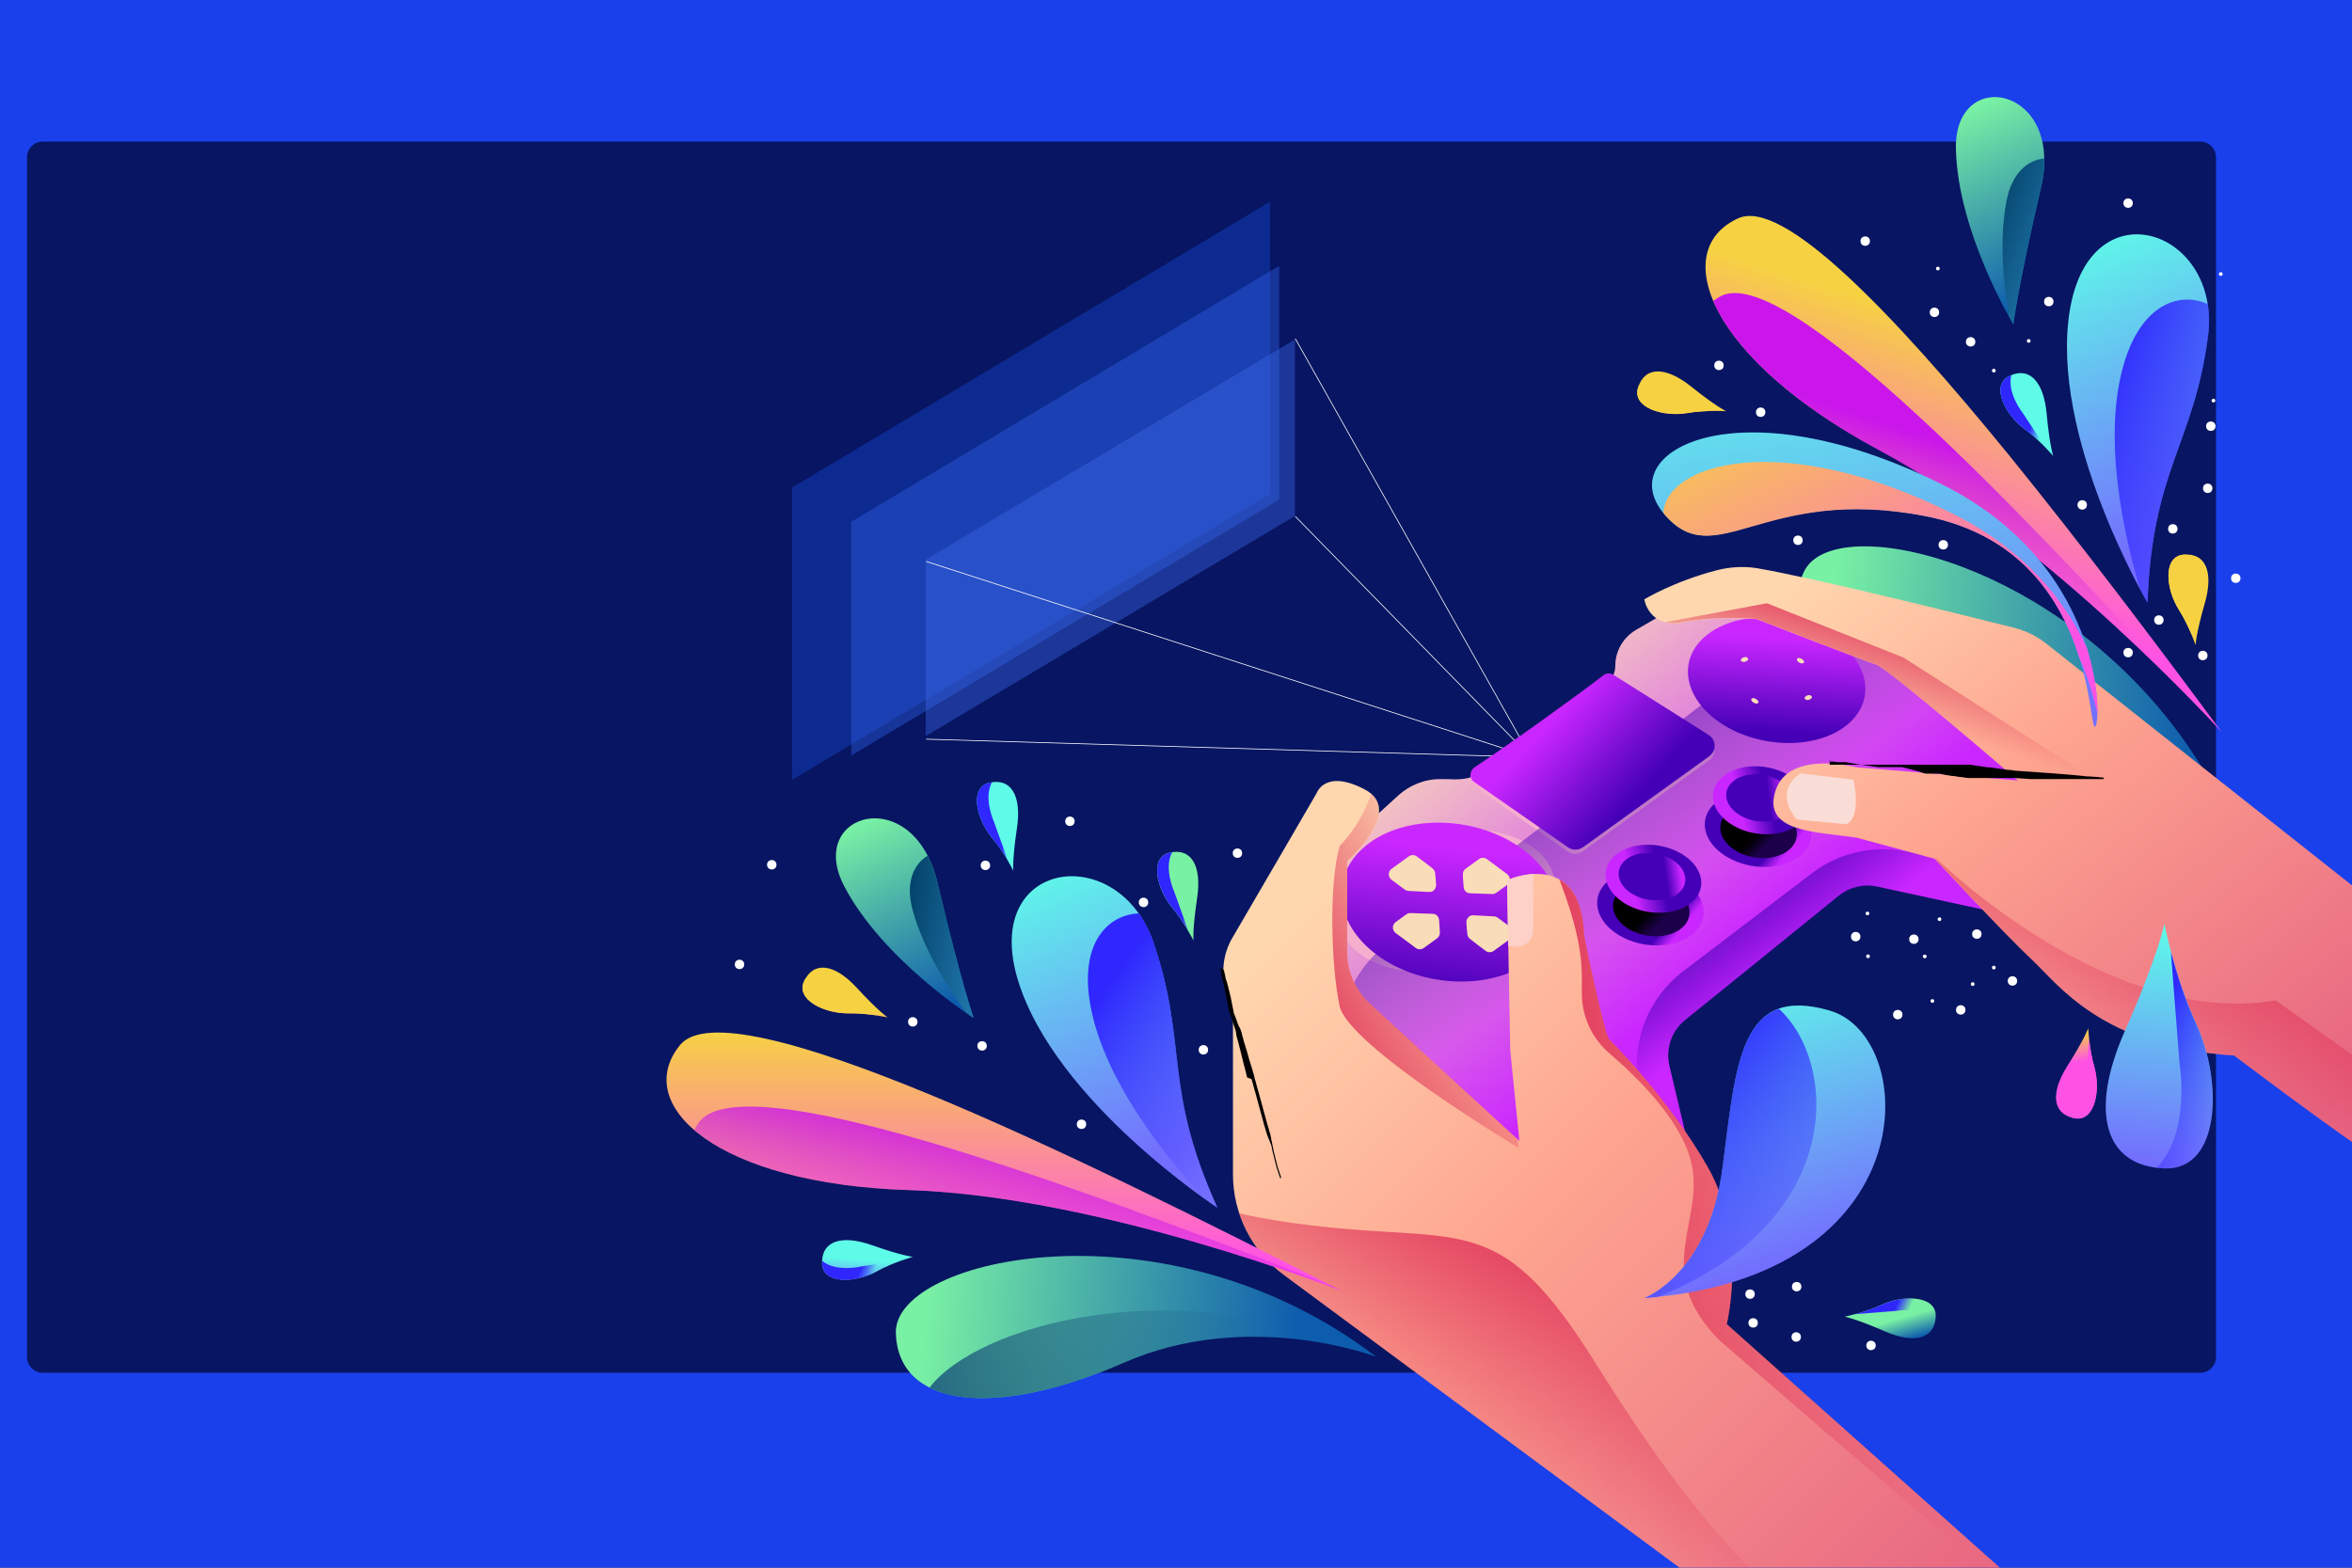 <svg xmlns="http://www.w3.org/2000/svg" xmlns:xlink="http://www.w3.org/1999/xlink" id="Layer_1" x="0px" y="0px" viewBox="0 0 900 600" style="enable-background:new 0 0 900 600;" xml:space="preserve"><rect x="0" y="0" width="900" height="600" fill="#333333" stroke="none"/><style type="text/css">	.st0{clip-path:url(#SVGID_2_);}	.st1{fill:none;}	.st2{fill:#1940EA;}	.st3{fill:#071562;}	.st4{fill:#184AD5;fill-opacity:0.402;}	.st5{fill:#3161E8;fill-opacity:0.402;}	.st6{fill:#3D6AE9;fill-opacity:0.402;}	.st7{fill:none;stroke:#FFFFFF;stroke-width:0.279;stroke-linecap:round;stroke-linejoin:round;stroke-miterlimit:1.5;}	.st8{fill:url(#SVGID_3_);}	.st9{fill:url(#SVGID_4_);}	.st10{fill:url(#SVGID_5_);}	.st11{fill:url(#SVGID_6_);}	.st12{fill:url(#SVGID_7_);}	.st13{fill:url(#SVGID_8_);}	.st14{fill:url(#SVGID_9_);}	.st15{fill:url(#SVGID_10_);}	.st16{fill:url(#SVGID_11_);}	.st17{fill:#F6AECE;}	.st18{fill:url(#SVGID_12_);}	.st19{fill:url(#SVGID_13_);}	.st20{fill:url(#SVGID_14_);}	.st21{fill:#F9DDB8;}	.st22{fill:url(#SVGID_15_);}	.st23{fill:url(#SVGID_16_);}	.st24{fill:url(#SVGID_17_);}	.st25{fill:url(#SVGID_18_);}	.st26{fill:url(#SVGID_19_);}	.st27{fill:url(#SVGID_20_);}	.st28{fill:url(#SVGID_21_);}	.st29{fill:url(#SVGID_22_);}	.st30{fill:url(#SVGID_23_);}	.st31{fill:url(#SVGID_24_);}	.st32{fill:url(#SVGID_25_);}	.st33{fill:url(#SVGID_26_);}	.st34{fill:url(#SVGID_27_);}	.st35{fill:#FDD0C8;}	.st36{fill:url(#SVGID_28_);}	.st37{fill:url(#SVGID_29_);}	.st38{fill:#FBDDD7;}	.st39{fill:url(#SVGID_30_);}	.st40{fill:url(#SVGID_31_);}	.st41{fill:url(#SVGID_32_);}	.st42{fill:url(#SVGID_33_);}	.st43{fill:url(#SVGID_34_);}	.st44{fill:url(#SVGID_35_);}	.st45{fill:url(#SVGID_36_);}	.st46{fill:url(#SVGID_37_);}	.st47{fill:url(#SVGID_38_);}	.st48{fill:url(#SVGID_39_);}	.st49{fill:url(#SVGID_40_);}	.st50{fill:url(#SVGID_41_);}	.st51{fill:url(#SVGID_42_);}	.st52{fill:url(#SVGID_43_);}	.st53{fill:url(#SVGID_44_);}	.st54{fill:url(#SVGID_45_);}	.st55{fill:url(#SVGID_46_);}	.st56{fill:url(#SVGID_47_);}	.st57{fill:url(#SVGID_48_);}	.st58{fill:url(#SVGID_49_);}	.st59{fill:url(#SVGID_50_);}	.st60{fill:url(#SVGID_51_);}	.st61{fill:url(#SVGID_52_);}	.st62{fill:url(#SVGID_53_);}	.st63{fill:url(#SVGID_54_);}	.st64{fill:url(#SVGID_55_);}	.st65{fill:url(#SVGID_56_);}	.st66{fill:url(#SVGID_57_);}	.st67{fill:url(#SVGID_58_);}	.st68{fill:url(#SVGID_59_);}	.st69{fill:url(#SVGID_60_);}	.st70{fill:url(#SVGID_61_);}	.st71{fill:url(#SVGID_62_);}	.st72{fill:url(#SVGID_63_);}	.st73{fill:#FFFFFF;}</style><g>	<defs>		<rect id="SVGID_1_" width="900" height="600"></rect>	</defs>	<clipPath id="SVGID_2_">		<use xlink:href="#SVGID_1_" style="overflow:visible;"></use>	</clipPath>	<g class="st0">		<rect id="Artboard1" x="-43.2" y="-25.1" class="st1" width="944.5" height="629.7"></rect>		<rect x="-43.2" y="-25.1" class="st2" width="944.5" height="629.7"></rect>		<g transform="matrix(1,0,0,1,2207.55,1348.79)">			<g id="White-BG">				<path class="st3" d="M-1359.6-1288.6v459.2c0,3.3-2.7,6-6,6h-825.6c-3.3,0-6-2.7-6-6v-459.2c0-3.3,2.7-6,6-6h825.6     C-1362.3-1294.6-1359.6-1291.9-1359.6-1288.6"></path>			</g>		</g>		<g id="Layer1">			<g transform="matrix(0.545,-0.326,0,0.545,408.016,635.965)">				<polygon class="st4" points="-192.5,-939.7 143.1,-939.7 143.1,-734.4 -192.5,-734.4     "></polygon>			</g>			<g transform="matrix(0.488,-0.292,0,0.436,511.126,671.762)">				<polygon class="st5" points="-379.9,-1337.1 -44.3,-1337.1 -44.3,-1131.9 -379.9,-1131.9     "></polygon>			</g>			<g transform="matrix(0.421,-0.251,0,0.329,637.687,704.691)">				<polygon class="st6" points="-673.3,-2004.6 -337.7,-2004.6 -337.7,-1799.3 -673.3,-1799.3     "></polygon>			</g>			<g transform="matrix(1,0,0,1,42.4,0)">				<path class="st7" d="M312.1,214.9l231.3,74.9l-90.1-160.1"></path>			</g>			<g transform="matrix(1,0,0,1,42.4,0)">				<path class="st7" d="M312.1,282.9l231.3,6.9l-90.1-92.1"></path>			</g>			<g transform="matrix(0.896,0.444,-0.444,0.896,1555.97,-951.386)">									<linearGradient id="SVGID_3_" gradientUnits="userSpaceOnUse" x1="-1057.987" y1="2522.451" x2="-1057.583" y2="2522.451" gradientTransform="matrix(331.81 -128.328 -128.328 -331.81 674506 702633.625)">					<stop offset="0" style="stop-color:#79F1A4"></stop>					<stop offset="1" style="stop-color:#0E5CAD"></stop>				</linearGradient>				<path class="st8" d="M-72.3,1442.2c0,0-48.8-18.7-96.7,2.3c-47.9,21-86.2,17.8-87.1-11.4C-257,1403.9-152.1,1381.1-72.3,1442.2z     "></path>			</g>			<g transform="matrix(0.896,0.444,-0.444,0.896,1555.97,-951.386)">									<linearGradient id="SVGID_4_" gradientUnits="userSpaceOnUse" x1="-1057.699" y1="2523.146" x2="-1057.296" y2="2523.146" gradientTransform="matrix(276.889 -218.75 -218.75 -276.889 844550.438 468720.094)">					<stop offset="0" style="stop-color:#1E5C7E"></stop>					<stop offset="1" style="stop-color:#1E5C7E;stop-opacity:0"></stop>				</linearGradient>				<path class="st9" d="M-243.2,1454c18.1-23.9,94.1-45.4,166.2-13.3c-13.3-4-53-13.3-92,3.8C-200.6,1458.3-228,1461.7-243.2,1454z     "></path>			</g>			<g transform="matrix(0.896,0.444,-0.444,0.896,1555.97,-951.386)">									<linearGradient id="SVGID_5_" gradientUnits="userSpaceOnUse" x1="-1055.453" y1="2520.474" x2="-1055.049" y2="2520.474" gradientTransform="matrix(305.806 200.882 637.11 -96.421 -1283268.375 456367.062)">					<stop offset="0" style="stop-color:#F6D242"></stop>					<stop offset="1" style="stop-color:#FF52E5"></stop>				</linearGradient>				<path class="st10" d="M-85.5,1417c0,0-92.2-36.3-165.6-38.6c-73.4-2.3-106.3-32.5-87.6-55.5c11.8-14.4,67.8,5.5,133.5,35.4     C-166.3,1376.1-123.9,1397.3-85.5,1417z"></path>			</g>			<g transform="matrix(0.896,0.444,-0.444,0.896,1555.97,-951.386)">									<linearGradient id="SVGID_6_" gradientUnits="userSpaceOnUse" x1="-1054.536" y1="2518.319" x2="-1054.133" y2="2518.319" gradientTransform="matrix(31.248 117.735 158.274 -23.244 -365831.656 184050.594)">					<stop offset="0" style="stop-color:#CA16EB"></stop>					<stop offset="1" style="stop-color:#CA16EB;stop-opacity:0"></stop>				</linearGradient>				<path class="st11" d="M-333.2,1355.5c0.4-0.9,1-1.7,1.5-2.6c15.6-23.3,138.5,21.4,242.9,62.5c1.1,0.6,2.2,1.1,3.3,1.7     c0,0-92.2-36.3-165.6-38.6C-291.1,1377.1-319.1,1367.6-333.2,1355.5z"></path>			</g>			<g transform="matrix(0.896,0.444,-0.444,0.896,1555.97,-951.386)">									<linearGradient id="SVGID_7_" gradientUnits="userSpaceOnUse" x1="-1057.007" y1="2519.794" x2="-1056.603" y2="2519.794" gradientTransform="matrix(228.045 193.459 193.459 -228.045 -246631.562 780367.938)">					<stop offset="0" style="stop-color:#5EFCE8"></stop>					<stop offset="1" style="stop-color:#736EFE"></stop>				</linearGradient>				<path class="st12" d="M-133,1385.2c0,0-62.2-40.6-76.4-87.2c-14.1-46.5,38.7-53.4,51.9-14.2     C-144.1,1323-154.1,1338.7-133,1385.2z"></path>			</g>			<g transform="matrix(0.896,0.444,-0.444,0.896,1555.97,-951.386)">									<linearGradient id="SVGID_8_" gradientUnits="userSpaceOnUse" x1="-1059.489" y1="2520.158" x2="-1059.085" y2="2520.158" gradientTransform="matrix(218.451 -7.673 -13.134 -127.625 264355.812 314823.75)">					<stop offset="0" style="stop-color:#2F27FE"></stop>					<stop offset="1" style="stop-color:#2F27FE;stop-opacity:0"></stop>				</linearGradient>				<path class="st13" d="M-163.1,1272.5c2.3,3.2,4.2,7,5.7,11.3c13.3,39.2,3.3,54.8,24.4,101.4c0,0-1.7-1.1-4.6-3.1     c-13.9-14.8-40.7-47-44.6-78C-184.8,1283.1-174.7,1273-163.1,1272.5z"></path>			</g>			<g transform="matrix(0.896,0.444,-0.444,0.896,1555.97,-951.386)">									<linearGradient id="SVGID_9_" gradientUnits="userSpaceOnUse" x1="-1057.178" y1="2518.525" x2="-1056.774" y2="2518.525" gradientTransform="matrix(148.549 120.156 120.156 -148.549 -145842.172 502390.062)">					<stop offset="0" style="stop-color:#79F1A4"></stop>					<stop offset="1" style="stop-color:#0E5CAD"></stop>				</linearGradient>				<path class="st14" d="M-226.4,1312.5c0,0-34.8-22.2-49.5-50.5c-14.7-28.2,26.6-39.8,35.7-1.3     C-231.1,1299.3-226.4,1312.5-226.4,1312.5z"></path>			</g>			<g transform="matrix(0.896,0.444,-0.444,0.896,1555.97,-951.386)">									<linearGradient id="SVGID_10_" gradientUnits="userSpaceOnUse" x1="-1046.322" y1="2523.019" x2="-1045.918" y2="2523.019" gradientTransform="matrix(-68.854 27.221 15.52 120.766 -111424.781 -274926.688)">					<stop offset="0" style="stop-color:#2076AB"></stop>					<stop offset="1" style="stop-color:#04446C"></stop>				</linearGradient>				<path class="st15" d="M-243.9,1250.4c1.5,3,2.8,6.4,3.8,10.4c9.1,38.5,13.8,51.7,13.8,51.7s-1.1-0.7-2.9-2     c-7.9-10.8-16.4-24.7-20.4-39C-252.6,1261-249.4,1253.7-243.9,1250.4z"></path>			</g>			<g transform="matrix(1,0,0,1,31.199,47.386)">									<linearGradient id="SVGID_11_" gradientUnits="userSpaceOnUse" x1="-542.131" y1="792.117" x2="-541.728" y2="792.117" gradientTransform="matrix(270.485 326.468 326.468 -270.485 -111438.406 391430.562)">					<stop offset="0" style="stop-color:#FFF3B0"></stop>					<stop offset="1" style="stop-color:#CA26FF"></stop>				</linearGradient>				<path class="st16" d="M480.7,278.2c0,0,14.2-13,23.1-21.1c4.5-4.1,10.4-6.4,16.5-6.3c1.7,0,3.4,0,5,0.1     c5.2,0.1,10.2-1.5,14.4-4.6c11.3-8.1,34.2-24.7,43.3-31.3c2.4-1.8,3.9-4.6,3.9-7.6c0,0,0,0,0,0c0-5.6,3-10.8,7.9-13.7     c6.8-3.9,15.5-9,15.5-9l99,5.6l73.1,63.2l-10.3,42.8l-23.9,8.9c0,0-42.9-9.3-61.2-13.3c-5.1-1.1-10.5,0.2-14.6,3.5     c-13.3,10.8-43.9,35.6-58.8,47.6c-5.2,4.2-7.5,11-6,17.5c4.8,20.2,14.8,62.3,14.8,62.3l-95.3-22c0,0-34.4,2.5-40.3-17.6     c-5.9-20.1-6.5-32.6-6.2-42.3"></path>			</g>			<g transform="matrix(1,0,0,1,30.866,51.384)">				<path class="st17" d="M582.5,208.7c1.1-0.9,2.7-1,3.9-0.2c6.5,4.1,26.2,16.5,36.4,23c1.4,0.9,2.3,2.4,2.3,4     c0.1,1.6-0.7,3.2-2.1,4.2c-12.2,8.8-39.4,28.4-48.3,34.8c-1.7,1.2-4,1.2-5.7,0c-7.4-5.2-27.2-18.9-35.9-25c-1-0.7-1.5-1.8-1.4-3     s0.8-2.2,1.8-2.8C545.3,236,574.9,214.7,582.5,208.7z"></path>			</g>			<g transform="matrix(0.438,0.262,-0.318,0.282,1306.84,279.688)">									<ellipse transform="matrix(0.164 -0.987 0.987 0.164 -1548.273 -56.016)" class="st17" cx="-807.2" cy="885.4" rx="14.3" ry="20.6"></ellipse>			</g>			<g transform="matrix(0.438,0.262,-0.318,0.282,1204.89,353.988)">									<ellipse transform="matrix(0.164 -0.987 0.987 0.164 -1367.54 -184.168)" class="st17" cx="-792.4" cy="714.7" rx="14.3" ry="20.6"></ellipse>			</g>			<g transform="matrix(0.523,-0.464,0.733,0.438,543.592,1134.24)">									<ellipse transform="matrix(0.185 -0.983 0.983 0.185 1684.293 644.419)" class="st17" cx="1230.7" cy="-693.3" rx="23.6" ry="34.3"></ellipse>			</g>			<g transform="matrix(0.74,-0.536,0.813,0.603,-143.9,1352.28)">									<ellipse transform="matrix(0.161 -0.987 0.987 0.161 1595.105 1034.246)" class="st17" cx="1406.1" cy="-421.4" rx="30.1" ry="41.7"></ellipse>			</g>			<g transform="matrix(1,0,0,1,31.199,47.386)">									<linearGradient id="SVGID_12_" gradientUnits="userSpaceOnUse" x1="-547.029" y1="790.087" x2="-546.626" y2="790.087" gradientTransform="matrix(62.287 82.589 82.589 -62.287 -30545.334 94678.469)">					<stop offset="0" style="stop-color:#4901B9"></stop>					<stop offset="1" style="stop-color:#4901B9;stop-opacity:0"></stop>				</linearGradient>				<path class="st18" d="M617.4,401.6l-15.7,3c0,0-3.2-19.9-6-37.5c-2.6-16.3,4-32.7,17.1-42.7c15.4-11.7,35.7-27.2,49.4-37.6     c9.6-7.3,21.7-10.4,33.7-8.7c22.8,3.3,58.5,8.6,58.5,8.6s2.7,5.9,5.9,14.2l-12.2,4.6c0,0-42.9-9.3-61.2-13.3     c-5.1-1.1-10.5,0.2-14.6,3.5c-13.3,10.8-43.9,35.6-58.8,47.6c-5.2,4.2-7.5,11-6,17.5L617.4,401.6z"></path>			</g>			<g transform="matrix(1,0,0,1,31.199,47.386)">									<linearGradient id="SVGID_13_" gradientUnits="userSpaceOnUse" x1="-542.815" y1="791.495" x2="-542.411" y2="791.495" gradientTransform="matrix(152.065 213.423 213.423 -152.065 -85828.148 236411.531)">					<stop offset="0" style="stop-color:#4901B9"></stop>					<stop offset="1" style="stop-color:#4901B9;stop-opacity:0"></stop>				</linearGradient>				<path class="st19" d="M670.6,188.3l36.9,2.1l1.9,0.3l72.9,63.1l-9.1,37.7l-12.8,9.4l-12.3,4.6c0,0-42.9-9.3-61.2-13.3     c-5.1-1.1-10.5,0.2-14.6,3.5c-13.3,10.8-43.9,35.6-58.8,47.6c-5.2,4.2-7.5,11-6,17.5l10.6,44.7L601,418.1l-73.8-17     c0,0-34.4,2.5-40.3-17.6c-0.4-1.3-0.8-2.6-1.1-3.8l-3.6-22.9c-2.6-16.3,4-32.7,17.1-42.7c39.1-29.7,121.1-92.1,154.9-117.8     C659.1,192.4,664.7,189.7,670.6,188.3z"></path>			</g>			<g transform="matrix(0.523,-0.464,0.733,0.438,545.592,1136.24)">									<linearGradient id="SVGID_14_" gradientUnits="userSpaceOnUse" x1="-433.099" y1="-1136.644" x2="-432.695" y2="-1136.644" gradientTransform="matrix(-98.713 102.139 79.716 98.714 49090.602 155705.078)">					<stop offset="0" style="stop-color:#CA26FF"></stop>					<stop offset="1" style="stop-color:#4500B7"></stop>				</linearGradient>				<path class="st20" d="M1231.3-733.1c20.8,0,37.7,16.9,37.7,37.7c0,20.8-16.9,37.7-37.7,37.7s-37.7-16.9-37.7-37.7     C1193.6-716.2,1210.5-733.1,1231.3-733.1z"></path>			</g>			<g transform="matrix(0.119,-0.106,0.167,0.1,1477.49,786.603)">									<ellipse transform="matrix(0.185 -0.983 0.983 0.185 5188.021 -3839.756)" class="st21" cx="278.9" cy="-5047.9" rx="5.4" ry="7.8"></ellipse>			</g>			<g transform="matrix(0.167,0.1,-0.119,0.106,1634.51,471.152)">									<ellipse transform="matrix(0.185 -0.983 0.983 0.185 -5402.865 -2591.646)" class="st21" cx="-4264" cy="1961.7" rx="5.4" ry="7.8"></ellipse>			</g>			<g transform="matrix(0.119,-0.106,0.167,0.1,1537.94,822.761)">									<ellipse transform="matrix(0.185 -0.983 0.983 0.185 5400.176 -4015.69)" class="st21" cx="278.9" cy="-5263.7" rx="5.4" ry="7.8"></ellipse>			</g>			<g transform="matrix(0.167,0.1,-0.119,0.106,1591.37,509.4)">									<ellipse transform="matrix(0.185 -0.983 0.983 0.185 -5190.706 -2767.586)" class="st21" cx="-4264" cy="1745.8" rx="5.4" ry="7.8"></ellipse>			</g>			<g transform="matrix(0.438,0.262,-0.318,0.282,1309.3,278.265)">									<linearGradient id="SVGID_15_" gradientUnits="userSpaceOnUse" x1="-1569.817" y1="3518.699" x2="-1569.414" y2="3518.699" gradientTransform="matrix(-29.689 -15.614 4.073 29.689 -61711.305 -128043.898)">					<stop offset="0" style="stop-color:#CA26FF"></stop>					<stop offset="1" style="stop-color:#4500B7"></stop>				</linearGradient>				<path class="st22" d="M-807.9,851.3c20.8,0,37.7,16.9,37.7,37.7c0,20.8-16.9,37.7-37.7,37.7c-20.8,0-37.7-16.9-37.7-37.7     C-845.6,868.2-828.7,851.3-807.9,851.3z"></path>			</g>			<g transform="matrix(0.438,0.262,-0.318,0.282,1207.35,352.565)">									<linearGradient id="SVGID_16_" gradientUnits="userSpaceOnUse" x1="-1546.441" y1="3225.992" x2="-1546.037" y2="3225.992" gradientTransform="matrix(-29.689 -15.614 4.073 29.689 -59810.273 -119159.484)">					<stop offset="0" style="stop-color:#CA26FF"></stop>					<stop offset="1" style="stop-color:#4500B7"></stop>				</linearGradient>				<path class="st23" d="M-793.1,680.6c20.8,0,37.7,16.9,37.7,37.7c0,20.8-16.9,37.7-37.7,37.7c-20.8,0-37.7-16.9-37.7-37.7     C-830.8,697.5-813.9,680.6-793.1,680.6z"></path>			</g>			<g transform="matrix(0.314,0.188,-0.229,0.203,1440.13,439.141)">									<linearGradient id="SVGID_17_" gradientUnits="userSpaceOnUse" x1="-2802.878" y1="4648.818" x2="-2802.474" y2="4648.818" gradientTransform="matrix(-43.875 -28.514 2.235 43.875 -135065.891 -282863.281)">					<stop offset="0" style="stop-color:#1C004A"></stop>					<stop offset="1" style="stop-color:#000000"></stop>				</linearGradient>				<path class="st24" d="M-1718.1,956.7c20.8,0,37.7,16.9,37.7,37.7c0,20.8-16.9,37.7-37.7,37.7s-37.7-16.9-37.7-37.7     C-1755.8,973.5-1738.9,956.7-1718.1,956.7z"></path>			</g>			<g transform="matrix(0.314,0.188,-0.229,0.203,1338.18,513.441)">									<linearGradient id="SVGID_18_" gradientUnits="userSpaceOnUse" x1="-2769.172" y1="4244.384" x2="-2768.769" y2="4244.384" gradientTransform="matrix(-43.875 -28.514 2.235 43.875 -132662.484 -264395.281)">					<stop offset="0" style="stop-color:#1C004A"></stop>					<stop offset="1" style="stop-color:#000000"></stop>				</linearGradient>				<path class="st25" d="M-1697.5,719c20.8,0,37.7,16.9,37.7,37.7c0,20.8-16.9,37.7-37.7,37.7s-37.7-16.9-37.7-37.7     C-1735.2,735.9-1718.3,719-1697.5,719z"></path>			</g>			<g transform="matrix(0.393,0.235,-0.286,0.253,1360.1,309.233)">									<linearGradient id="SVGID_19_" gradientUnits="userSpaceOnUse" x1="-1950.236" y1="3896.872" x2="-1949.832" y2="3896.872" gradientTransform="matrix(47.362 -37.021 -49.599 -47.362 284571.344 113324.172)">					<stop offset="0" style="stop-color:#CA26FF"></stop>					<stop offset="1" style="stop-color:#4500B7"></stop>				</linearGradient>				<path class="st26" d="M-1047.1,923.2c20.8,0,37.7,16.9,37.7,37.7c0,20.8-16.9,37.7-37.7,37.7c-20.8,0-37.7-16.9-37.7-37.7     C-1084.8,940.1-1067.9,923.2-1047.1,923.2z"></path>			</g>			<g transform="matrix(0.393,0.235,-0.286,0.253,1258.14,383.533)">									<linearGradient id="SVGID_20_" gradientUnits="userSpaceOnUse" x1="-1920.136" y1="3580.092" x2="-1919.732" y2="3580.092" gradientTransform="matrix(47.362 -37.021 -49.599 -47.362 267450.281 99244.992)">					<stop offset="0" style="stop-color:#CA26FF"></stop>					<stop offset="1" style="stop-color:#4500B7"></stop>				</linearGradient>				<path class="st27" d="M-1030.6,733c20.8,0,37.7,16.9,37.7,37.7c0,20.8-16.9,37.7-37.7,37.7c-20.8,0-37.7-16.9-37.7-37.7     C-1068.4,749.9-1051.5,733-1030.6,733z"></path>			</g>			<g transform="matrix(0.274,0.164,-0.199,0.176,1486.65,464.848)">									<linearGradient id="SVGID_21_" gradientUnits="userSpaceOnUse" x1="-3400.993" y1="5298.553" x2="-3400.59" y2="5298.553" gradientTransform="matrix(-46.271 24.85 40.58 46.271 -374494.969 -159535.266)">					<stop offset="0" style="stop-color:#CA26FF"></stop>					<stop offset="1" style="stop-color:#4500B7"></stop>				</linearGradient>				<path class="st28" d="M-2162.8,1071.6c20.8,0,37.7,16.9,37.7,37.7c0,20.8-16.9,37.7-37.7,37.7s-37.7-16.9-37.7-37.7     C-2200.5,1088.5-2183.6,1071.6-2162.8,1071.6z"></path>			</g>			<g transform="matrix(0.274,0.164,-0.199,0.176,1384.69,539.148)">									<linearGradient id="SVGID_22_" gradientUnits="userSpaceOnUse" x1="-3360.008" y1="4832.936" x2="-3359.605" y2="4832.936" gradientTransform="matrix(-38.372 22.043 34.651 38.372 -298479.562 -110537.281)">					<stop offset="0" style="stop-color:#CA26FF"></stop>					<stop offset="1" style="stop-color:#4500B7"></stop>				</linearGradient>				<path class="st29" d="M-2139.2,798.6c20.8,0,37.7,16.9,37.7,37.7c0,20.8-16.9,37.7-37.7,37.7c-20.8,0-37.7-16.9-37.7-37.7     C-2176.9,815.5-2160,798.6-2139.2,798.6z"></path>			</g>			<g transform="matrix(0.74,-0.536,0.813,0.603,-141.9,1354.28)">									<linearGradient id="SVGID_23_" gradientUnits="userSpaceOnUse" x1="220.611" y1="-657.134" x2="221.015" y2="-657.134" gradientTransform="matrix(-110.941 134.831 91.378 110.941 85933.266 42699.629)">					<stop offset="0" style="stop-color:#CA26FF"></stop>					<stop offset="1" style="stop-color:#4500B7"></stop>				</linearGradient>				<path class="st30" d="M1406.4-460.9c20.8,0,37.7,16.9,37.7,37.7s-16.9,37.7-37.7,37.7s-37.7-16.9-37.7-37.7     S1385.6-460.9,1406.4-460.9z"></path>			</g>			<g transform="matrix(0.894,-0.647,0.982,0.728,-435.898,1585.82)">				<path class="st21" d="M1514.1-382.5c0-0.9-0.7-1.5-1.7-1.5c-1.9,0-5,0-7.4,0c-0.7,0-1.5,0.3-2.2,0.9c-0.6,0.6-1,1.3-1,2     c0,1.8,0,4.1,0,5.1c0,0.4,0.1,0.8,0.4,1.1c0.9,0.9,2.8,2.9,4.2,4.3c0.4,0.4,1,0.6,1.7,0.4c0.7-0.1,1.4-0.5,1.9-1     c1.1-1.1,2.4-2.4,3.2-3.3c0.5-0.5,0.8-1.2,0.8-1.8C1514.1-377.8,1514.1-380.7,1514.1-382.5z"></path>			</g>			<g transform="matrix(0.982,0.728,-0.894,0.647,363.02,-567.689)">				<path class="st21" d="M737.5,571.1c0-0.7-0.3-1.5-0.9-2.2c-0.6-0.6-1.3-1-2-1c-2.5,0-5.9,0-7.9,0c-0.9,0-1.5,0.7-1.5,1.7     c0,1.7,0,4.2,0,5.7c0,0.8,0.4,1.7,1,2.3c0.9,1,2.4,2.4,3.5,3.5c1,1,2.2,1.2,2.9,0.4c1.4-1.4,3.5-3.6,4.4-4.5     c0.3-0.3,0.5-0.7,0.5-1.3C737.5,574.7,737.5,572.8,737.5,571.1z"></path>			</g>			<g transform="matrix(-0.894,0.647,-0.982,-0.728,3400.83,250.809)">				<path class="st21" d="M1689.5,1346.1c0-0.9-0.7-1.5-1.7-1.5c-1.9,0-5,0-7.4,0c-0.7,0-1.5,0.3-2.2,0.9c-0.6,0.6-1,1.3-1,2     c0,1.8,0,4.1,0,5.1c0,0.4,0.1,0.8,0.4,1.1c0.9,0.9,2.8,2.9,4.2,4.3c0.4,0.4,1,0.6,1.7,0.4c0.7-0.1,1.4-0.5,1.9-1     c1.1-1.1,2.4-2.4,3.2-3.3c0.5-0.5,0.8-1.2,0.8-1.8C1689.5,1350.8,1689.5,1347.9,1689.5,1346.1z"></path>			</g>			<g transform="matrix(-0.982,-0.728,0.894,-0.647,2601.92,2404.31)">				<path class="st21" d="M2466.1,395.8c0-0.7-0.3-1.5-0.9-2.2c-0.6-0.6-1.3-1-2-1c-2.5,0-5.9,0-7.9,0c-0.9,0-1.5,0.7-1.5,1.7     c0,1.7,0,4.2,0,5.7c0,0.8,0.4,1.7,1,2.3c0.9,1,2.4,2.4,3.5,3.5c1,1,2.2,1.2,2.9,0.4c1.4-1.4,3.5-3.6,4.4-4.5     c0.3-0.3,0.5-0.7,0.5-1.3C2466.1,399.4,2466.1,397.5,2466.1,395.8z"></path>			</g>			<g transform="matrix(1,0,0,1,31.199,47.386)">									<linearGradient id="SVGID_24_" gradientUnits="userSpaceOnUse" x1="-541.713" y1="792.678" x2="-541.309" y2="792.678" gradientTransform="matrix(655.673 640.255 640.255 -655.673 -151873.516 866880.938)">					<stop offset="0" style="stop-color:#FFD7AF"></stop>					<stop offset="0.38" style="stop-color:#FEA590"></stop>					<stop offset="1" style="stop-color:#E76581"></stop>				</linearGradient>				<path class="st31" d="M662.9,590.7c0,0-148.8-110.2-202.9-150.2c-12.2-9-19.4-23.3-19.4-38.4c0-25.6,0-62.5,0-62.5     s-1.2-3.7-2.5-7.8c-2.2-6.8-1.3-14.2,2.3-20.3c10.6-18.1,32.2-55.3,32.2-55.3s3.2-9.5,18.5-1.4c15.3,8.1-6.8,27.5-6.8,27.5     s0,20.8,0,34.6c0,7.6,3.2,14.9,8.8,20c17.9,16.5,57.1,52.4,57.1,52.4l-3.5-34.6l-1.2-65.2c0,0,28.4-13,29.4,21.4     c7,34,9.3,39.2,9.3,39.2s22.7,22.3,38.1,49.3c15.3,27.1,7.2,60,7.2,60l137.1,122.2"></path>				<path d="M437.2,324l0,0.1l0,0l0,0.1l0,0.2l0.1,0.3l0.1,0.4l0.1,0.4l0.1,0.5l0.1,0.5l0.1,0.6l0.1,0.3l0.1,0.3l0.1,0.3l0.1,0.3     l0.1,0.3l0.1,0.3l0.1,0.4l0.1,0.4l0.1,0.4l0.1,0.4l0.1,0.4l0.1,0.4l0.1,0.4l0.1,0.4l0.1,0.2l0,0.2l0.1,0.4l0.1,0.4l0.1,0.4     l0.1,0.4l0.1,0.5l0.1,0.5l0.1,0.5l0.1,0.5l0.1,0.5l0.1,0.5l0.1,0.5l0.1,0.5l0.1,0.5l0.1,0.5l0.1,0.5l0.1,0.5l0.1,0.5l0.1,0.2     l0.1,0.2l0.1,0.2l0.1,0.3l0.1,0.2l0.1,0.3l0.1,0.3l0.1,0.3l0.1,0.2l0,0l0.1,0.3l0.1,0.3l0.1,0.3l0.1,0.3l0.1,0.3l0.1,0.3     l0.1,0.2l0.1,0.2l0.1,0.2l0.1,0.2l0.1,0.2l0.1,0.2l0.1,0.2l0.1,0.2l0.1,0.2l0.2,0.5l0.2,0.6l0.2,0.6l0,0.1l0.1,0.5l0.2,0.7     l0.2,0.7l0.4,1.5l0.5,1.6l0.2,0.7l0.3,0.9l1,3.6l0.3,0.9l0.3,1l0.5,1.6l0.1,0.4l0.6,2l0,0.1l0.2,0.9l0.3,1l0.2,0.7l0.1,0.4     l0.3,1.1l0.3,1.1l0.1,0.3l0.2,0.7l0.3,1.1l0.3,1.1l0.3,1.1l0.3,1.1l0.3,1.1l0,0l0.3,1.1l0.3,1.1l0.3,1.1l0.3,1.1l0.3,1.1     l0.3,1.1l0,0l0.3,1l0.3,1l0.3,1l0.3,1l0.1,0.5l0.1,0.5l0.1,0.5l0.1,0.5l0,0.2l0.1,0.3l0.1,0.5l0.1,0.5l0.1,0.5l0.1,0.5l0.1,0.5     l0.1,0.5l0.1,0.5l0.1,0.5l0.1,0.4l0.1,0.4l0.1,0.4l0.1,0.4l0.1,0.4l0.1,0.4l0.1,0.4l0.1,0.4l0.1,0.4l0.1,0.4l0.1,0.4l0.1,0.4     l0.1,0.4l0.1,0.4l0.1,0.4l0,0l0.1,0.3l0.1,0.3l0.1,0.3l0.1,0.3l0.1,0.3l0.1,0.3l0.1,0.3l0.1,0.3l0.1,0.3l0.1,0.3l0.1,0.3     l0.1,0.3l0.1,0.3l0,0.1l0,0l0,0.1l-0.1,0.3l-0.3-0.1l0-0.1l0,0l0-0.1l-0.1-0.3l-0.1-0.3l-0.1-0.3l-0.1-0.3l-0.1-0.3l-0.1-0.3     l-0.1-0.3l-0.1-0.3l-0.1-0.3l-0.1-0.3l-0.1-0.3l-0.1-0.3l-0.1-0.3l0,0l-0.1-0.4l-0.1-0.4l-0.1-0.4l-0.1-0.4l-0.1-0.4l-0.1-0.4     l-0.1-0.4l-0.1-0.4l-0.1-0.4l-0.1-0.4l-0.1-0.4l-0.1-0.4l-0.1-0.4l-0.1-0.4l-0.1-0.4l-0.1-0.4l-0.1-0.5l-0.1-0.5l-0.1-0.5     l-0.1-0.5l-0.2-0.5l-0.2-0.5l-0.2-0.5l-0.1-0.3l-0.1-0.2l-0.2-0.5l-0.2-0.5l-0.2-0.5l-0.2-0.5l-0.3-1l-0.3-1l-0.3-1l-0.3-1l0,0     l-0.3-1.1l-0.3-1.1l-0.3-1.1l-0.3-1.1l-0.3-1.1l-0.3-1.1l0,0l-0.3-1.1l-0.3-1.1l-0.3-1.1l-0.3-1.1l-0.3-1.1l-0.2-0.7l-0.1-0.3     l-0.3-1.1l-0.3-1.1l-0.1-0.4l-0.2-0.7l-0.3-1L446,365l0-0.1l-0.5-2l-0.1-0.4l-0.4-1.6l-0.3-1l-0.2-0.9l-0.9-3.6l-0.2-0.9     l-0.2-0.7l-0.4-1.6l-0.4-1.5l-0.2-0.7l-0.2-0.7l-0.1-0.5l0-0.1l-0.1-0.6l-0.1-0.6l-0.1-0.5l-0.1-0.3l-0.1-0.3l-0.1-0.3l-0.1-0.3     l-0.1-0.3l-0.1-0.3l-0.1-0.3l-0.1-0.3l-0.1-0.3l-0.1-0.3l-0.1-0.3l-0.1-0.3l-0.1-0.3l-0.1-0.3l-0.1-0.3l0,0l-0.1-0.2l-0.1-0.3     l-0.1-0.3l-0.1-0.3l-0.1-0.3l-0.1-0.3l-0.1-0.3l-0.1-0.3l-0.1-0.3l-0.1-0.5l-0.1-0.5l-0.1-0.5l-0.1-0.5l-0.1-0.5l-0.1-0.5     l-0.1-0.5l-0.1-0.5l-0.1-0.5l-0.1-0.5l-0.1-0.5l-0.1-0.5l-0.1-0.5l-0.1-0.5l-0.1-0.4l-0.1-0.4l-0.1-0.4l0-0.2l0-0.2l-0.1-0.4     l-0.1-0.4l-0.1-0.4l-0.1-0.4l-0.1-0.4l-0.1-0.4l-0.1-0.4l-0.1-0.4l-0.1-0.4l-0.1-0.3l-0.1-0.3l-0.1-0.3l0-0.3l0-0.3l-0.1-0.6     l-0.1-0.5l-0.1-0.5l-0.1-0.4l-0.1-0.4l0-0.3l0-0.2l0-0.1l0,0l0-0.1l0.2-0.2L437.2,324z"></path>									<linearGradient id="SVGID_25_" gradientUnits="userSpaceOnUse" x1="-542.345" y1="789.924" x2="-541.941" y2="789.924" gradientTransform="matrix(-99.779 209.171 209.171 99.779 -218751.734 35064.117)">					<stop offset="0" style="stop-color:#E0375B"></stop>					<stop offset="1" style="stop-color:#E0375B;stop-opacity:0"></stop>				</linearGradient>				<path class="st32" d="M443,417c9.5,2.2,22,4.2,37.8,5.7c49.6,4.6,63.8-3.5,97.5,50c24.3,38.6,54,83.2,102.8,116.4l-18.3,1.6     c0,0-148.8-110.2-202.9-150.2C451.9,434.5,446.1,426.2,443,417z"></path>									<linearGradient id="SVGID_26_" gradientUnits="userSpaceOnUse" x1="-542.428" y1="794.296" x2="-542.025" y2="794.296" gradientTransform="matrix(343.17 -36.605 -36.605 -343.17 215790.25 253168.797)">					<stop offset="0" style="stop-color:#E0375B"></stop>					<stop offset="1" style="stop-color:#E0375B;stop-opacity:0"></stop>				</linearGradient>				<path class="st33" d="M565.5,289.2c5,2.8,9.1,9.1,9.5,21.7c7,34,9.3,39.2,9.3,39.2s22.7,22.3,38.1,49.3c15.3,27.1,7.2,60,7.2,60     l137.1,122.2l-4.2,0.4c-28.7-24.4-89.9-76.5-135.6-116.3c-27.6-27.5-3.8-46.9-11.7-70.9c-4.9-15.1-20-30-30.4-38.9     c-6.8-5.8-10.7-14.2-10.7-23.1c0-2.1,0-4.5,0-7.2C573.9,311.7,568.7,297.8,565.5,289.2z"></path>									<linearGradient id="SVGID_27_" gradientUnits="userSpaceOnUse" x1="-541.852" y1="795.207" x2="-541.449" y2="795.207" gradientTransform="matrix(170.146 -83.267 -83.267 -170.146 158878.906 90532.07)">					<stop offset="0" style="stop-color:#E0375B"></stop>					<stop offset="1" style="stop-color:#E0375B;stop-opacity:0"></stop>				</linearGradient>				<path class="st34" d="M493.5,256.3c10.3,8.8-9.2,25.9-9.2,25.9s0,20.8,0,34.6c0,7.6,3.2,14.9,8.8,20l56.3,51.7l0.6,3.5     c0,0-65.3-39-68.6-54.4c-3.3-15.4-4.1-46.7,0-61.2C488.2,269.3,491.7,261.8,493.5,256.3z"></path>				<path class="st35" d="M555.5,287.1v21.5c0,0,0,8-9.6,6l-0.4-25.1C545.5,289.5,550,287.4,555.5,287.1z"></path>			</g>			<g transform="matrix(1,0,0,1,31.199,47.386)">									<linearGradient id="SVGID_28_" gradientUnits="userSpaceOnUse" x1="-541.918" y1="792.437" x2="-541.515" y2="792.437" gradientTransform="matrix(571.586 438.22 558.145 -448.773 -131899.406 593291.75)">					<stop offset="0" style="stop-color:#FFD7AF"></stop>					<stop offset="0.38" style="stop-color:#FEA590"></stop>					<stop offset="1" style="stop-color:#E76581"></stop>				</linearGradient>				<path class="st36" d="M740.9,251.3l-61.7-5c0,0-26-6.9-31,9c-5.1,15.9,15.5,15.6,31,17.9l29.9,8.1c0,0,27.1,29.2,37.2,38.6     c10.1,9.4,26.7,33.5,77.4,36.7c62.2,46.9,63.6,44.6,63.6,44.6v-95.1c0,0-109.4-86.5-135.4-107.1c-3.6-2.9-7.8-4.9-12.3-6.1     C720,188,664,174,640.7,170c-5-0.7-10.2-0.4-15.1,0.9C609.1,175.2,598,182,598,182s1.7,11.4,15.2,8.8     c13.4-2.6,27.9-1.2,27.9-1.2s40.8,15.9,45.5,17.3C691.2,208.3,740.9,251.3,740.9,251.3z"></path>				<path d="M668.9,245.3L668.9,245.3l0.4,0l0.4,0l0.5,0l0.6,0l0.7,0l0.4,0l0.4,0l0.4,0l0.5,0l0.5,0l0.5,0l0.5,0l0.5,0l0.6,0l0.6,0     l0.6,0l0.6,0l0.6,0l0.6,0l0.6,0l0.1,0l0.5,0l0.7,0l0.7,0l0.7,0l0.7,0l0.7,0l0.7,0l0.7,0l0.7,0l0.7,0l0.7,0l0.4,0l0.4,0l0.4,0     l0.4,0l0.4,0l0.4,0l0.4,0l0.4,0l0.4,0l0.4,0l0.4,0l0.4,0l0.4,0l0.4,0l0.4,0l0.4,0l0.1,0l0.3,0l0.4,0l0.4,0l0.4,0l0.4,0l0.4,0     l0.4,0l0.4,0l0.4,0l0.4,0l0.4,0l0.4,0l0.4,0l0.4,0l0.4,0l0.4,0l0.4,0l0.4,0l0.4,0l0.3,0l0,0l0.4,0l0.4,0l0.4,0l0.4,0l0.4,0     l0.3,0l0.4,0l0.3,0l0.3,0l0.3,0l0.3,0l0.3,0l0.2,0l0.2,0l0.2,0l0.2,0l0.2,0l0.2,0l0.2,0l0.2,0l0.2,0l0.2,0l0.2,0l0.2,0l0.2,0     l0.2,0l0.2,0l0.2,0l0.1,0l0.1,0l0.2,0l0.2,0l0.2,0l0.2,0l0.2,0l0.2,0l0.2,0l0.2,0l0.2,0l0.5,0l0.5,0l0.5,0l0.5,0l0.5,0l0.6,0     l0.6,0l0.6,0l0.6,0l0.1,0l0.5,0l0.6,0l0.6,0l0.6,0l0.6,0l0.5,0l0.1,0l0.6,0l0.6,0l0.7,0l0.7,0l0.6,0l0.1,0l0.7,0.1l0.7,0.1     l0.7,0.1l0.7,0.1l0.7,0.1l0,0l0.7,0.1l0.7,0.1l0.7,0.1l0.7,0.1l0.7,0.1l0.2,0l0.5,0l0.7,0.1l0.7,0.1l0.7,0.1l0.7,0.1l0.7,0.1     l0.7,0.1l0.7,0.1l0.7,0.1l0.7,0.1l0.7,0.1l0.4,0l0.3,0l0.7,0.1l0.7,0.1l0.7,0.1l1.5,0.1l1.5,0.1l1.5,0.1l1.4,0.1l0.2,0l1.2,0.1     l1.4,0.1l1.4,0.1l1.4,0.1l1.4,0.1l1.3,0.1l0.2,0l1.1,0.1l1.3,0.1l1.3,0.1l1.2,0.1l1.2,0.1l1.2,0.1l1.1,0.1l1.1,0.1l1,0.1l1,0.1     l0.9,0.1l0.9,0.1l0.4,0l0.4,0l1.5,0.1l1.3,0.1l1,0.1l0.7,0.1l0.4,0l0.2,0l0.3,0.3l-0.3,0.3l-0.2,0l-0.4,0l-0.7,0l-1,0l-1.3,0     l-1.5,0l-0.4,0l-0.4,0l-0.9,0l-0.9,0l-1,0l-1,0l-1.1,0l-1.1,0l-1.2,0l-1.2,0l-1.2,0l-1.3,0l-1.3,0l-1.1,0l-0.2,0l-1.3,0l-1.4,0     l-1.4,0l-1.4,0l-1.4,0l-1.2,0l-0.2,0l-1.4-0.1l-1.5-0.1l-1.5-0.1l-1.5-0.1l-0.7,0l-0.7,0l-0.7,0l-0.3,0l-0.4,0l-0.7,0l-0.7,0     l-0.7,0l-0.7,0l-0.7,0l-0.7,0l-0.7,0l-0.7,0l-0.7,0l-0.7,0l-0.5,0l-0.2,0l-0.7,0l-0.7,0l-0.7,0l-0.7,0l-0.7,0l0,0l-0.7,0l-0.7,0     l-0.7,0l-0.7,0l-0.7,0l0,0l-0.6,0l-0.7-0.1l-0.7-0.1l-0.6-0.1l-0.6-0.1l-0.1,0l-0.5,0l-0.6-0.1l-0.6-0.1l-0.6-0.1l-0.6-0.1     l-0.5,0l-0.1,0l-0.6-0.1l-0.6-0.1l-0.6-0.1l-0.6-0.1l-0.5-0.1l-0.5-0.1l-0.5-0.1l-0.5-0.1l-0.5-0.1l-0.3,0l-0.2,0l-0.2,0l-0.2,0     l-0.2,0l-0.2,0l-0.2,0l-0.2,0l-0.2,0l-0.1,0l-0.1,0l-0.2,0l-0.2,0l-0.2,0l-0.2,0l-0.2,0l-0.2,0l-0.2,0l-0.2,0l-0.2,0l-0.2,0     l-0.2,0l-0.2,0l-0.2,0l-0.2,0l-0.2,0l-0.2,0l-0.3-0.1l-0.3-0.1l-0.3-0.1l-0.3-0.1l-0.3-0.1l-0.3-0.1l-0.3-0.1l-0.3-0.1l-0.3-0.1     l-0.4-0.1l-0.4-0.1l-0.4-0.1l0,0l-0.3-0.1l-0.4-0.1l-0.4-0.1l-0.4-0.1l-0.4-0.1l-0.4-0.1l-0.4-0.1l-0.4-0.1l-0.4-0.1l-0.4-0.1     l-0.4-0.1l-0.4-0.1l-0.4-0.1l-0.4,0l-0.4,0l-0.4,0l-0.4,0l-0.4,0l-0.4,0l-0.3,0l-0.1,0l-0.4,0l-0.4,0l-0.4,0l-0.4,0l-0.4,0     l-0.4,0l-0.4,0l-0.4,0l-0.4,0l-0.4,0l-0.4,0l-0.4,0l-0.4,0l-0.4,0l-0.4,0l-0.4,0l-0.7-0.1l-0.7-0.1l-0.7-0.1l-0.7-0.1l-0.7-0.1     l-0.7-0.1l-0.7-0.1l-0.7-0.1l-0.7-0.1l-0.7-0.1l-0.5-0.1l-0.1,0l-0.6-0.1l-0.6-0.1l-0.6-0.1l-0.6-0.1l-0.6-0.1l-0.6-0.1     l-0.6-0.1l-0.5-0.1l-0.5,0l-0.5,0l-0.5,0l-0.5,0l-0.4,0l-0.4,0l-0.4,0l-0.7-0.1l-0.6-0.1l-0.5,0l-0.4,0l-0.3,0l0,0l-0.2,0     l-0.3-0.3l0.3-0.3L668.9,245.3z"></path>									<linearGradient id="SVGID_29_" gradientUnits="userSpaceOnUse" x1="-540.925" y1="787.607" x2="-540.521" y2="787.607" gradientTransform="matrix(-74.583 145.063 156.351 69.198 -162665.766 24263.562)">					<stop offset="0" style="stop-color:#E0375B"></stop>					<stop offset="1" style="stop-color:#E0375B;stop-opacity:0"></stop>				</linearGradient>				<path class="st37" d="M710.3,282.4l-1.1-1.7c0,0,66.4,65.8,130.4,54.8c24.9,17.8,39.3,27.9,47.6,33.8v31.8     c0,0-1.3,2.3-63.6-44.6c-50.7-3.3-67.3-27.4-77.4-36.7C737.5,311.6,715.6,288.1,710.3,282.4z"></path>				<g transform="matrix(0.997,0.08,-0.08,0.997,66.862,-139.875)">					<path class="st38" d="M619.9,339.9l20.4,0.8c0,0,4.5,13.5-1.2,17.2c-20.1-0.3-19.2-0.3-19.2-0.3S609.7,348.2,619.9,339.9z"></path>				</g>									<linearGradient id="SVGID_30_" gradientUnits="userSpaceOnUse" x1="-541.079" y1="788.317" x2="-540.675" y2="788.317" gradientTransform="matrix(-70.344 84.239 147.464 40.184 -153595.812 14095.515)">					<stop offset="0" style="stop-color:#E0375B"></stop>					<stop offset="1" style="stop-color:#E0375B;stop-opacity:0"></stop>				</linearGradient>				<path class="st39" d="M606.1,190.7l38.8-7.2l52.3,20.8l76.8,49.1l-33.4-2.5c-4.4-3.8-49.7-42.7-54.1-44.1     c-4.7-1.4-45.5-17.3-45.5-17.3s-14.4-1.4-27.9,1.2C610.3,191.3,608,191.2,606.1,190.7z"></path>			</g>			<g transform="matrix(1,0,0,1,31.199,47.386)">									<linearGradient id="SVGID_31_" gradientUnits="userSpaceOnUse" x1="-545.887" y1="791.167" x2="-545.483" y2="791.167" gradientTransform="matrix(79.317 73.112 73.112 -79.317 -13982.929 102892.852)">					<stop offset="0" style="stop-color:#CA26FF"></stop>					<stop offset="1" style="stop-color:#4500B7"></stop>				</linearGradient>				<path class="st40" d="M582.3,211.1c1.1-0.9,2.7-1,3.9-0.2c6.5,4.1,26.2,16.5,36.4,23c1.4,0.9,2.3,2.4,2.3,4     c0.1,1.6-0.7,3.2-2.1,4.2c-12.2,8.8-39.4,28.4-48.3,34.8c-1.7,1.2-4,1.2-5.7,0c-7.4-5.2-27.2-18.9-35.9-25c-1-0.7-1.5-1.8-1.4-3     c0.1-1.2,0.8-2.2,1.8-2.8C545.1,238.4,574.7,217.1,582.3,211.1z"></path>			</g>			<g transform="matrix(1,0,0,1,31.199,47.386)">									<linearGradient id="SVGID_32_" gradientUnits="userSpaceOnUse" x1="-541.677" y1="794.099" x2="-541.273" y2="794.099" gradientTransform="matrix(354.293 32.289 32.289 -354.293 166593.547 299290.656)">					<stop offset="0" style="stop-color:#79F1A4"></stop>					<stop offset="1" style="stop-color:#0E5CAD"></stop>				</linearGradient>				<path class="st41" d="M495.4,471.9c0,0-48.8-18.7-96.7,2.3c-47.9,21-86.2,17.8-87.1-11.4C310.7,433.6,415.6,410.8,495.4,471.9z"></path>									<linearGradient id="SVGID_33_" gradientUnits="userSpaceOnUse" x1="-541.135" y1="794.396" x2="-540.732" y2="794.396" gradientTransform="matrix(345.215 -73.115 -73.115 -345.215 245204.797 235161.672)">					<stop offset="0" style="stop-color:#1E5C7E"></stop>					<stop offset="1" style="stop-color:#1E5C7E;stop-opacity:0"></stop>				</linearGradient>				<path class="st42" d="M324.5,483.7c18.1-23.9,94.1-45.4,166.2-13.3c-13.3-4-53-13.3-92,3.8C367.1,488,339.7,491.4,324.5,483.7z"></path>									<linearGradient id="SVGID_34_" gradientUnits="userSpaceOnUse" x1="-543.02" y1="791.996" x2="-542.616" y2="791.996" gradientTransform="matrix(-8.768 222.807 706.647 2.764 -564067.125 119147.156)">					<stop offset="0" style="stop-color:#F6D242"></stop>					<stop offset="1" style="stop-color:#FF52E5"></stop>				</linearGradient>				<path class="st43" d="M482.2,446.7c0,0-92.2-36.3-165.6-38.6c-73.4-2.3-106.3-32.5-87.6-55.5     C247.7,329.6,378.9,393.9,482.2,446.7z"></path>									<linearGradient id="SVGID_35_" gradientUnits="userSpaceOnUse" x1="-544.623" y1="791.291" x2="-544.22" y2="791.291" gradientTransform="matrix(-42.253 115.819 155.698 31.431 -145845.359 38593.84)">					<stop offset="0" style="stop-color:#CA16EB"></stop>					<stop offset="1" style="stop-color:#CA16EB;stop-opacity:0"></stop>				</linearGradient>				<path class="st44" d="M234.5,385.1c0.4-0.9,1-1.7,1.5-2.6C251.6,359.3,374.5,404,479,445c1.1,0.6,2.2,1.1,3.3,1.7     c0,0-92.2-36.3-165.6-38.6C276.6,406.8,248.6,397.3,234.5,385.1z"></path>									<linearGradient id="SVGID_36_" gradientUnits="userSpaceOnUse" x1="-542.401" y1="792.54" x2="-541.997" y2="792.54" gradientTransform="matrix(118.477 274.58 274.58 -118.477 -152985.531 243113.578)">					<stop offset="0" style="stop-color:#5EFCE8"></stop>					<stop offset="1" style="stop-color:#736EFE"></stop>				</linearGradient>				<path class="st45" d="M434.7,414.9c0,0-62.2-40.6-76.4-87.2c-14.1-46.5,38.7-53.4,51.9-14.2     C423.6,352.7,413.6,368.3,434.7,414.9z"></path>									<linearGradient id="SVGID_37_" gradientUnits="userSpaceOnUse" x1="-543.286" y1="795.328" x2="-542.882" y2="795.328" gradientTransform="matrix(201.581 49.774 85.196 -117.769 42135.609 121054.578)">					<stop offset="0" style="stop-color:#2F27FE"></stop>					<stop offset="1" style="stop-color:#2F27FE;stop-opacity:0"></stop>				</linearGradient>				<path class="st46" d="M404.6,302.2c2.3,3.2,4.2,7,5.7,11.3c13.3,39.2,3.3,54.8,24.4,101.4c0,0-1.7-1.1-4.6-3.1     c-13.9-14.8-40.7-47-44.6-78C382.9,312.8,393,302.7,404.6,302.2z"></path>									<linearGradient id="SVGID_38_" gradientUnits="userSpaceOnUse" x1="-542.761" y1="792.813" x2="-542.357" y2="792.813" gradientTransform="matrix(79.779 173.608 173.608 -79.779 -94038.086 157745.625)">					<stop offset="0" style="stop-color:#79F1A4"></stop>					<stop offset="1" style="stop-color:#0E5CAD"></stop>				</linearGradient>				<path class="st47" d="M341.3,342.2c0,0-34.8-22.2-49.5-50.5c-14.7-28.2,26.6-39.8,35.7-1.3C336.6,329,341.3,342.2,341.3,342.2z"></path>									<linearGradient id="SVGID_39_" gradientUnits="userSpaceOnUse" x1="-538.44" y1="790.278" x2="-538.036" y2="790.278" gradientTransform="matrix(-68.588 -29.212 -16.655 120.3 -23424.764 -110483.703)">					<stop offset="0" style="stop-color:#2076AB"></stop>					<stop offset="1" style="stop-color:#04446C"></stop>				</linearGradient>				<path class="st48" d="M323.8,280.1c1.5,3,2.8,6.4,3.8,10.4c9.1,38.5,13.8,51.7,13.8,51.7s-1.1-0.7-2.9-2     c-7.9-10.8-16.4-24.7-20.4-39C315.1,290.7,318.3,283.4,323.8,280.1z"></path>			</g>			<g transform="matrix(1,0,0,1,31.199,47.386)">									<linearGradient id="SVGID_40_" gradientUnits="userSpaceOnUse" x1="-543.157" y1="791.819" x2="-542.753" y2="791.819" gradientTransform="matrix(138.789 242.276 321.653 -104.539 -178702.891 214705.969)">					<stop offset="0" style="stop-color:#5EFCE8"></stop>					<stop offset="1" style="stop-color:#736EFE"></stop>				</linearGradient>				<path class="st49" d="M598,449.4c0,0,24.6-9.1,29.9-49.7c5.3-40.6,6.7-70.3,41.1-60.3C703.4,349.5,706.3,441.3,598,449.4z"></path>			</g>			<g transform="matrix(1,0,0,1,31.199,47.386)">									<linearGradient id="SVGID_41_" gradientUnits="userSpaceOnUse" x1="-544.248" y1="795.408" x2="-543.844" y2="795.408" gradientTransform="matrix(267.48 48.948 113.048 -115.814 56241.66 119146.078)">					<stop offset="0" style="stop-color:#2F27FE"></stop>					<stop offset="1" style="stop-color:#2F27FE;stop-opacity:0"></stop>				</linearGradient>				<path class="st50" d="M649.5,338.7c22.7,20.8,25.8,81.3-46.4,110.3c-1.7,0.2-3.4,0.3-5.1,0.5c0,0,24.6-9.1,29.9-49.7     C631.9,368.8,633.7,344.2,649.5,338.7z"></path>			</g>			<g transform="matrix(1,0,0,1,31.199,47.386)">									<linearGradient id="SVGID_42_" gradientUnits="userSpaceOnUse" x1="-542.438" y1="788.926" x2="-542.035" y2="788.926" gradientTransform="matrix(-17.722 226.219 226.219 17.722 -187282.672 109036.445)">					<stop offset="0" style="stop-color:#5EFCE8"></stop>					<stop offset="1" style="stop-color:#736EFE"></stop>				</linearGradient>				<path class="st51" d="M797,306.1c0,0-1.8,10.8-15.2,41.3c-13.5,30.6-7.9,51.5,15.2,52.4c21.4,0.8,22.6-32.8,12.1-55.6     C801,326.8,797,306.1,797,306.1z"></path>			</g>			<g transform="matrix(1,0,0,1,31.199,47.386)">									<linearGradient id="SVGID_43_" gradientUnits="userSpaceOnUse" x1="-550.839" y1="793.366" x2="-550.436" y2="793.366" gradientTransform="matrix(86.724 36.653 36.653 -86.724 19481.211 89349.258)">					<stop offset="0" style="stop-color:#2F27FE"></stop>					<stop offset="1" style="stop-color:#2F27FE;stop-opacity:0"></stop>				</linearGradient>				<path class="st52" d="M799.5,316.9c2,7.5,5.2,17.9,9.5,27.3c10.5,22.8,9.4,56.4-12.1,55.6c-1,0-1.9-0.1-2.8-0.2     c13.2-13.7,8.7-40,8.7-40L799.5,316.9z"></path>			</g>			<g transform="matrix(-0.096,0.36,-0.36,-0.096,2270.07,-232.647)">									<linearGradient id="SVGID_44_" gradientUnits="userSpaceOnUse" x1="4715.661" y1="6446.381" x2="4716.065" y2="6446.381" gradientTransform="matrix(40.419 -19.41 -10.294 -76.209 -122117.703 586705.312)">					<stop offset="0" style="stop-color:#F6D242"></stop>					<stop offset="1" style="stop-color:#FF52E5"></stop>				</linearGradient>				<path class="st53" d="M2124.6,3904.4c0,0-1.8,10.8-15.2,41.3c-13.5,30.6-7.9,51.5,15.2,52.4c21.4,0.8,22.6-32.8,12.1-55.6     C2128.6,3925.1,2124.6,3904.4,2124.6,3904.4z"></path>			</g>			<g transform="matrix(-0.326,0.181,-0.181,-0.326,2914.93,397.809)">									<linearGradient id="SVGID_45_" gradientUnits="userSpaceOnUse" x1="8620.263" y1="3396.651" x2="8620.666" y2="3396.651" gradientTransform="matrix(46.609 -70.469 -70.469 -46.609 -157719.469 769069.062)">					<stop offset="0" style="stop-color:#5EFCE8"></stop>					<stop offset="1" style="stop-color:#736EFE"></stop>				</linearGradient>				<path class="st54" d="M4701.8,3295.4c0,0-1.8,10.8-15.2,41.3c-13.5,30.6-7.9,51.5,15.2,52.4c21.4,0.8,22.6-32.8,12.1-55.6     C4705.8,3316.1,4701.8,3295.4,4701.8,3295.4z"></path>			</g>			<g transform="matrix(1,0,0,1,31.199,47.386)">				<g transform="matrix(-0.369,0.05,-0.05,-0.369,2988.43,844.269)">											<linearGradient id="SVGID_46_" gradientUnits="userSpaceOnUse" x1="9374.035" y1="1349.235" x2="9374.44" y2="1349.235" gradientTransform="matrix(6.073 -77.804 -41.265 -11.45 4314.882 747285.188)">						<stop offset="0" style="stop-color:#F6D242"></stop>						<stop offset="1" style="stop-color:#FF52E5"></stop>					</linearGradient>					<path class="st55" d="M5567.5,2501.8c0,0-1.8,10.8-15.2,41.3c-13.5,30.6-7.9,51.5,15.2,52.4c21.4,0.8,22.6-32.8,12.1-55.6      C5571.5,2522.5,5567.5,2501.8,5567.5,2501.8z"></path>				</g>				<g transform="matrix(-0.369,0.05,-0.05,-0.369,2988.43,844.269)">											<linearGradient id="SVGID_47_" gradientUnits="userSpaceOnUse" x1="9360.819" y1="1454.027" x2="9361.224" y2="1454.027" gradientTransform="matrix(-21.854 34.584 34.584 21.854 159828.391 -352893.438)">						<stop offset="0" style="stop-color:#F6D242"></stop>						<stop offset="1" style="stop-color:#FF52E5"></stop>					</linearGradient>					<path class="st56" d="M5570,2512.6c2,7.5,5.2,17.9,9.5,27.3c10.5,22.8,9.4,56.4-12.1,55.6c-1,0-1.9-0.1-2.8-0.2      c13.2-13.7,8.7-40,8.7-40L5570,2512.6z"></path>				</g>			</g>			<g transform="matrix(-0.959,-0.282,0.282,-0.959,3981.01,2237.6)">				<g transform="matrix(-0.369,0.05,-0.05,-0.369,2988.43,844.269)">											<linearGradient id="SVGID_48_" gradientUnits="userSpaceOnUse" x1="-4856.708" y1="1387.426" x2="-4856.304" y2="1387.426" gradientTransform="matrix(5.825 77.871 41.301 -10.983 -30561.49 393150.156)">						<stop offset="0" style="stop-color:#F6D242"></stop>						<stop offset="1" style="stop-color:#FF52E5"></stop>					</linearGradient>					<path class="st57" d="M-1549.3-284.7c0,0-1.8,10.8-15.2,41.3c-13.5,30.6-7.9,51.5,15.2,52.4c21.4,0.8,22.6-32.8,12.1-55.6      C-1545.3-264.1-1549.3-284.7-1549.3-284.7z"></path>				</g>				<g transform="matrix(-0.369,0.05,-0.05,-0.369,2988.43,844.269)">											<linearGradient id="SVGID_49_" gradientUnits="userSpaceOnUse" x1="-4832.849" y1="1498.312" x2="-4832.445" y2="1498.312" gradientTransform="matrix(11.2 -39.347 -39.347 -11.2 111511.242 -173548.969)">						<stop offset="0" style="stop-color:#F6D242"></stop>						<stop offset="1" style="stop-color:#FF52E5"></stop>					</linearGradient>					<path class="st58" d="M-1546.8-274c2,7.5,5.2,17.9,9.5,27.3c10.5,22.8,9.4,56.4-12.1,55.6c-1,0-1.9-0.1-2.8-0.2      c13.2-13.7,8.7-40,8.7-40L-1546.8-274z"></path>				</g>			</g>			<g transform="matrix(-0.096,0.36,-0.36,-0.096,2270.07,-232.647)">									<linearGradient id="SVGID_50_" gradientUnits="userSpaceOnUse" x1="4693.336" y1="6492.069" x2="4693.74" y2="6492.069" gradientTransform="matrix(-35.006 -19.487 -19.487 35.006 292892.594 -131800.25)">					<stop offset="0" style="stop-color:#F6D242"></stop>					<stop offset="1" style="stop-color:#FF52E5"></stop>				</linearGradient>				<path class="st59" d="M2127.2,3915.2c2,7.5,5.2,17.9,9.5,27.3c10.5,22.8,9.4,56.4-12.1,55.6c-1,0-1.9-0.1-2.8-0.2     c13.2-13.7,8.7-40,8.7-40L2127.2,3915.2z"></path>			</g>			<g transform="matrix(-0.326,0.181,-0.181,-0.326,2914.93,397.809)">									<linearGradient id="SVGID_51_" gradientUnits="userSpaceOnUse" x1="8566.097" y1="3402.301" x2="8566.5" y2="3402.301" gradientTransform="matrix(-21.625 -27.592 -27.592 21.625 283810.594 166124.531)">					<stop offset="0" style="stop-color:#2F27FE"></stop>					<stop offset="1" style="stop-color:#2F27FE;stop-opacity:0"></stop>				</linearGradient>				<path class="st60" d="M4704.4,3306.2c2,7.5,5.2,17.9,9.5,27.3c10.5,22.8,9.4,56.4-12.1,55.6c-1,0-1.9-0.1-2.8-0.2     c13.2-13.7,8.7-40,8.7-40L4704.4,3306.2z"></path>			</g>			<g transform="matrix(-0.149,0.341,-0.341,-0.149,1567.8,433.592)">									<linearGradient id="SVGID_52_" gradientUnits="userSpaceOnUse" x1="3211.352" y1="4677.08" x2="3211.756" y2="4677.08" gradientTransform="matrix(38.424 -30.594 -16.227 -72.447 -46288.676 440159.219)">					<stop offset="0" style="stop-color:#F6D242"></stop>					<stop offset="1" style="stop-color:#FF52E5"></stop>				</linearGradient>				<path class="st61" d="M1212.6,3071.7c0,0-1.8,10.8-15.2,41.3c-13.5,30.6-7.9,51.5,15.2,52.4c21.4,0.8,22.6-32.8,12.1-55.6     C1216.6,3092.4,1212.6,3071.7,1212.6,3071.7z"></path>			</g>			<g transform="matrix(0.028,0.371,-0.371,0.028,1241.38,440.126)">									<linearGradient id="SVGID_53_" gradientUnits="userSpaceOnUse" x1="697.811" y1="4766.758" x2="698.215" y2="4766.758" gradientTransform="matrix(83.487 12.964 12.964 -83.487 -120120.586 391319.188)">					<stop offset="0" style="stop-color:#5EFCE8"></stop>					<stop offset="1" style="stop-color:#736EFE"></stop>				</linearGradient>				<path class="st62" d="M-70.8,2399.1c0,0-1.8,10.8-15.2,41.3c-13.5,30.6-7.9,51.5,15.2,52.4c21.4,0.8,22.6-32.8,12.1-55.6     C-66.8,2419.7-70.8,2399.1-70.8,2399.1z"></path>			</g>			<g transform="matrix(1,0,0,1,31.199,47.386)">				<g transform="matrix(-0.359,0.098,-0.098,-0.359,2057.86,1014.17)">											<linearGradient id="SVGID_54_" gradientUnits="userSpaceOnUse" x1="6565.505" y1="2400.392" x2="6565.909" y2="2400.392" gradientTransform="matrix(-9.097 -86.162 -54.59 14.358 194477.719 534210.875)">						<stop offset="0" style="stop-color:#79F1A4"></stop>						<stop offset="1" style="stop-color:#0E5CAD"></stop>					</linearGradient>					<path class="st63" d="M3735.2,2973.9c0,0-1.8,10.8-15.2,41.3c-13.5,30.6-7.9,51.5,15.2,52.4c21.4,0.8,22.6-32.8,12.1-55.6      C3739.2,2994.6,3735.2,2973.9,3735.2,2973.9z"></path>				</g>				<g transform="matrix(-0.359,0.098,-0.098,-0.359,2057.86,1014.17)">											<linearGradient id="SVGID_55_" gradientUnits="userSpaceOnUse" x1="6550.766" y1="2421.468" x2="6551.169" y2="2421.468" gradientTransform="matrix(-27.576 -21.646 -21.646 27.576 236782.922 78044.359)">						<stop offset="0" style="stop-color:#2F27FE"></stop>						<stop offset="1" style="stop-color:#2F27FE;stop-opacity:0"></stop>					</linearGradient>					<path class="st64" d="M3737.7,2984.7c2,7.5,5.2,17.9,9.5,27.3c10.5,22.8,9.4,56.4-12.1,55.6c-1,0-1.9-0.1-2.8-0.2      c13.2-13.7,8.7-40,8.7-40L3737.7,2984.7z"></path>				</g>			</g>			<g transform="matrix(-0.26,0.966,-0.966,-0.26,3044.6,376.949)">				<g transform="matrix(-0.359,0.098,-0.098,-0.359,2057.86,1014.17)">											<linearGradient id="SVGID_56_" gradientUnits="userSpaceOnUse" x1="3368.541" y1="-5477.509" x2="3368.945" y2="-5477.509" gradientTransform="matrix(-50.353 36.244 22.963 79.476 299677.438 311047.344)">						<stop offset="0" style="stop-color:#79F1A4"></stop>						<stop offset="1" style="stop-color:#0E5CAD"></stop>					</linearGradient>					<path class="st65" d="M4298.3-2198.2c0,0-1.8,10.8-15.2,41.3c-13.5,30.6-7.9,51.5,15.2,52.4c21.4,0.8,22.6-32.8,12.1-55.6      C4302.3-2177.6,4298.3-2198.2,4298.3-2198.2z"></path>				</g>				<g transform="matrix(-0.359,0.098,-0.098,-0.359,2057.86,1014.17)">											<linearGradient id="SVGID_57_" gradientUnits="userSpaceOnUse" x1="3337.666" y1="-5450.906" x2="3338.07" y2="-5450.906" gradientTransform="matrix(-13.741 32.251 32.251 13.741 225950.469 -34894.816)">						<stop offset="0" style="stop-color:#2F27FE"></stop>						<stop offset="1" style="stop-color:#2F27FE;stop-opacity:0"></stop>					</linearGradient>					<path class="st66" d="M4300.8-2187.4c2,7.5,5.2,17.9,9.5,27.3c10.5,22.8,9.4,56.4-12.1,55.6c-1,0-1.9-0.1-2.8-0.2      c13.2-13.7,8.7-40,8.7-40L4300.8-2187.4z"></path>				</g>			</g>			<g transform="matrix(-0.359,0.098,-0.098,-0.359,1918.25,995.56)">									<linearGradient id="SVGID_58_" gradientUnits="userSpaceOnUse" x1="6173.802" y1="2108.95" x2="6174.205" y2="2108.95" gradientTransform="matrix(28.479 -79.544 -79.544 -28.479 -4566.655 553948.062)">					<stop offset="0" style="stop-color:#5EFCE8"></stop>					<stop offset="1" style="stop-color:#736EFE"></stop>				</linearGradient>				<path class="st67" d="M3498.9,2800.1c0,0-1.8,10.8-15.2,41.3c-13.5,30.6-7.9,51.5,15.2,52.4c21.4,0.8,22.6-32.8,12.1-55.6     C3502.9,2820.8,3498.9,2800.1,3498.9,2800.1z"></path>			</g>			<g transform="matrix(-0.149,0.341,-0.341,-0.149,1567.8,433.592)">									<linearGradient id="SVGID_59_" gradientUnits="userSpaceOnUse" x1="3245.205" y1="4687.826" x2="3245.609" y2="4687.826" gradientTransform="matrix(-60.66 -19.317 -19.317 60.66 288586 -218501.234)">					<stop offset="0" style="stop-color:#F6D242"></stop>					<stop offset="1" style="stop-color:#FF52E5"></stop>				</linearGradient>				<path class="st68" d="M1215.1,3082.5c2,7.5,5.2,17.9,9.5,27.3c10.5,22.8,9.4,56.4-12.1,55.6c-1,0-1.9-0.1-2.8-0.2     c13.2-13.7,8.7-40,8.7-40L1215.1,3082.5z"></path>			</g>			<g transform="matrix(0.028,0.371,-0.371,0.028,1241.38,440.126)">									<linearGradient id="SVGID_60_" gradientUnits="userSpaceOnUse" x1="692.562" y1="4806.58" x2="692.965" y2="4806.58" gradientTransform="matrix(16.056 -31.163 -31.163 -16.056 138591.969 101202.977)">					<stop offset="0" style="stop-color:#2F27FE"></stop>					<stop offset="1" style="stop-color:#2F27FE;stop-opacity:0"></stop>				</linearGradient>				<path class="st69" d="M-68.3,2409.8c2,7.5,5.2,17.9,9.5,27.3c10.5,22.8,9.4,56.4-12.1,55.6c-1,0-1.9-0.1-2.8-0.2     c13.2-13.7,8.7-40,8.7-40L-68.3,2409.8z"></path>			</g>			<g transform="matrix(-0.359,0.098,-0.098,-0.359,1918.25,995.56)">									<linearGradient id="SVGID_61_" gradientUnits="userSpaceOnUse" x1="6162.999" y1="2130.269" x2="6163.403" y2="2130.269" gradientTransform="matrix(-27.576 -21.646 -21.646 27.576 219550.641 77507.125)">					<stop offset="0" style="stop-color:#2F27FE"></stop>					<stop offset="1" style="stop-color:#2F27FE;stop-opacity:0"></stop>				</linearGradient>				<path class="st70" d="M3501.5,2810.9c2,7.5,5.2,17.9,9.5,27.3c10.5,22.8,9.4,56.4-12.1,55.6c-1,0-1.9-0.1-2.8-0.2     c13.2-13.7,8.7-40,8.7-40L3501.5,2810.9z"></path>			</g>			<g transform="matrix(1,0,0,1,31.199,47.386)">									<linearGradient id="SVGID_62_" gradientUnits="userSpaceOnUse" x1="-541.45" y1="791.262" x2="-541.047" y2="791.262" gradientTransform="matrix(75.283 424.278 424.278 -75.283 -294285.875 289365.906)">					<stop offset="0" style="stop-color:#5EFCE8"></stop>					<stop offset="1" style="stop-color:#736EFE"></stop>				</linearGradient>				<path class="st71" d="M770.2,230.6c-2.5-4.1-2.2-68.3-64.6-80.5c-62.4-12.2-80.4,22.7-100.2-1s28.3-50,106.1-11.3     C777.4,170.4,772.7,234.7,770.2,230.6z"></path>			</g>			<g transform="matrix(1,0,0,1,31.199,47.386)">									<linearGradient id="SVGID_63_" gradientUnits="userSpaceOnUse" x1="-541.999" y1="791.213" x2="-541.595" y2="791.213" gradientTransform="matrix(158.198 322.468 322.468 -158.198 -168752.109 300037)">					<stop offset="0" style="stop-color:#F6D242"></stop>					<stop offset="1" style="stop-color:#FF52E5"></stop>				</linearGradient>				<path class="st72" d="M605.3,148.9c1.1-19,45.4-32.2,110.5,0.2c28.3,14.1,43.5,33.9,51.6,51.7c3.3,10.6,4.1,19.7,4,25     c-1.4-6.3-3.5-13.9-7-21.6c-6.4-20.6-21.3-46.7-58.7-54c-62.4-12.2-80.4,22.7-100.2-1C605.4,149,605.4,148.9,605.3,148.9z"></path>			</g>			<g transform="matrix(1,0,0,1,31.199,47.386)">				<circle class="st73" cx="344.6" cy="352.9" r="1.8"></circle>			</g>			<g transform="matrix(1,0,0,1,125.54,121.586)">				<circle class="st73" cx="288.3" cy="308.7" r="1.8"></circle>			</g>			<g transform="matrix(1,0,0,1,241.08,51.096)">				<circle class="st73" cx="219.4" cy="350.7" r="1.8"></circle>			</g>			<g transform="matrix(1,0,0,1,184.37,-88.825)">				<circle class="st73" cx="253.2" cy="434.2" r="1.8"></circle>			</g>			<g transform="matrix(1,0,0,1,273.41,-135.465)">				<circle class="st73" cx="200.1" cy="462" r="1.8"></circle>			</g>			<g transform="matrix(1,0,0,1,114.41,-165.675)">				<circle class="st73" cx="295" cy="480" r="1.8"></circle>			</g>			<g transform="matrix(1,0,0,1,1074.17,-465.555)">				<circle class="st73" cx="-277.4" cy="658.8" r="1.8"></circle>			</g>			<g transform="matrix(1,0,0,1,1196.07,-540.285)">				<circle class="st73" cx="-350.1" cy="703.4" r="1.8"></circle>			</g>			<g transform="matrix(1,0,0,1,1042.37,-658.475)">				<circle class="st73" cx="-258.4" cy="773.9" r="1.8"></circle>			</g>			<g transform="matrix(1,0,0,1,1117.63,-751.756)">				<circle class="st73" cx="-303.3" cy="829.5" r="1.8"></circle>			</g>			<g transform="matrix(1,0,0,1,868.53,-715.716)">				<circle class="st73" cx="-154.8" cy="808" r="1.8"></circle>			</g>			<g transform="matrix(1,0,0,1,729.669,-598.055)">				<circle class="st73" cx="-71.9" cy="737.9" r="1.8"></circle>			</g>			<g transform="matrix(1,0,0,1,769.419,-553.535)">				<circle class="st73" cx="-95.7" cy="711.3" r="1.8"></circle>			</g>			<g transform="matrix(1,0,0,1,1117.63,-325.528)">				<circle class="st73" cx="-303.3" cy="575.3" r="1.8"></circle>			</g>			<g transform="matrix(1,0,0,1,1188.52,-322.815)">				<circle class="st73" cx="-345.6" cy="573.7" r="1.8"></circle>			</g>			<g transform="matrix(1,0,0,1,1146.8,-356.396)">				<circle class="st73" cx="-320.7" cy="593.7" r="1.8"></circle>			</g>			<g transform="matrix(1,0,0,1,1219.73,-396.082)">				<circle class="st73" cx="-364.2" cy="617.4" r="1.8"></circle>			</g>			<g transform="matrix(1,0,0,1,1160.03,-442.892)">				<circle class="st73" cx="-328.6" cy="645.3" r="1.8"></circle>			</g>			<g transform="matrix(1,0,0,1,1008.07,-14.259)">				<circle class="st73" cx="-238" cy="389.7" r="1.8"></circle>			</g>			<g transform="matrix(1,0,0,1,974.148,-58.695)">				<circle class="st73" cx="-217.7" cy="416.2" r="1.8"></circle>			</g>			<g transform="matrix(1,0,0,1,914.449,-53.946)">				<circle class="st73" cx="-182.1" cy="413.4" r="1.8"></circle>			</g>			<g transform="matrix(0.394,0,0,0.394,1524.87,556.382)">				<circle class="st73" cx="-2013.4" cy="-500.3" r="1.8"></circle>			</g>			<g transform="matrix(0.394,0,0,0.394,1482.65,532.424)">				<circle class="st73" cx="-1949.4" cy="-464" r="1.8"></circle>			</g>			<g transform="matrix(0.394,0,0,0.394,1537.04,573.216)">				<circle class="st73" cx="-2031.8" cy="-525.8" r="1.8"></circle>			</g>			<g transform="matrix(0.394,0,0,0.394,1483.17,573.087)">				<circle class="st73" cx="-1950.2" cy="-525.6" r="1.8"></circle>			</g>			<g transform="matrix(0.394,0,0,0.394,1544.29,615.562)">				<circle class="st73" cx="-2042.8" cy="-590" r="1.8"></circle>			</g>			<g transform="matrix(0.394,0,0,0.394,1602.56,583.835)">				<circle class="st73" cx="-2131" cy="-541.9" r="1.8"></circle>			</g>			<g transform="matrix(0.394,0,0,0.394,1582.54,599.489)">				<circle class="st73" cx="-2100.7" cy="-565.6" r="1.8"></circle>			</g>			<g transform="matrix(0.394,0,0,0.394,1551.08,537.848)">				<circle class="st73" cx="-2053.1" cy="-472.2" r="1.8"></circle>			</g>			<g transform="matrix(0.394,0,0,0.394,1602.56,17.063)">				<circle class="st73" cx="-2131" cy="316.7" r="1.8"></circle>			</g>			<g transform="matrix(0.394,0,0,0.394,1549.47,-79.802)">				<circle class="st73" cx="-2050.6" cy="463.4" r="1.8"></circle>			</g>			<g transform="matrix(0.394,0,0,0.394,1635.72,-11.168)">				<circle class="st73" cx="-2181.3" cy="359.5" r="1.8"></circle>			</g>			<g transform="matrix(0.394,0,0,0.394,1818.05,-74.622)">				<circle class="st73" cx="-2457.5" cy="455.6" r="1.8"></circle>			</g>			<g transform="matrix(0.394,0,0,0.394,1811.06,45.553)">				<circle class="st73" cx="-2446.9" cy="273.5" r="1.8"></circle>			</g>			<g transform="matrix(1,0,0,1,958.884,13.216)">				<circle class="st73" cx="-208.6" cy="373.3" r="1.8"></circle>			</g>			<g transform="matrix(1,0,0,1,859.498,-56.32)">				<circle class="st73" cx="-149.4" cy="414.8" r="1.8"></circle>			</g>			<g transform="matrix(1,0,0,1,899.185,17.625)">				<circle class="st73" cx="-173" cy="370.7" r="1.8"></circle>			</g>			<g transform="matrix(1,0,0,1,762.148,310.005)">				<circle class="st73" cx="-91.3" cy="196.3" r="1.8"></circle>			</g>			<g transform="matrix(1,0,0,1,803.395,275.542)">				<circle class="st73" cx="-115.9" cy="216.9" r="1.8"></circle>			</g>			<g transform="matrix(1,0,0,1,803.123,323.302)">				<circle class="st73" cx="-115.8" cy="188.4" r="1.8"></circle>			</g>			<g transform="matrix(1,0,0,1,873.948,331.443)">				<circle class="st73" cx="-158" cy="183.5" r="1.8"></circle>			</g>			<g transform="matrix(1,0,0,1,759.163,282.598)">				<circle class="st73" cx="-89.5" cy="212.7" r="1.8"></circle>			</g>			<g transform="matrix(1,0,0,1,34.379,-123.805)">				<circle class="st73" cx="342.7" cy="455" r="1.8"></circle>			</g>			<g transform="matrix(1,0,0,1,-168.081,-124.335)">				<circle class="st73" cx="463.4" cy="455.3" r="1.8"></circle>			</g>			<g transform="matrix(1,0,0,1,-198.822,-29.994)">				<circle class="st73" cx="481.8" cy="399.1" r="1.8"></circle>			</g>			<g transform="matrix(1,0,0,1,-34.521,24.596)">				<circle class="st73" cx="383.8" cy="366.5" r="1.8"></circle>			</g>			<g transform="matrix(1,0,0,1,804.697,-432.027)">				<circle class="st73" cx="-116.7" cy="638.8" r="1.8"></circle>			</g>			<g transform="matrix(1,0,0,1,942.497,-427.787)">				<circle class="st73" cx="-198.9" cy="636.3" r="1.8"></circle>			</g>			<g transform="matrix(1,0,0,1,968.467,-620.177)">				<circle class="st73" cx="-214.4" cy="751" r="1.8"></circle>			</g>			<g transform="matrix(1,0,0,1,1193.19,-481.317)">				<circle class="st73" cx="-348.4" cy="668.2" r="1.8"></circle>			</g>			<g transform="matrix(1,0,0,1,934.017,-648.267)">				<circle class="st73" cx="-193.8" cy="767.8" r="1.8"></circle>			</g>		</g>		<rect x="-43.2" y="-25.1" class="st1" width="944.5" height="629.7"></rect>	</g></g></svg>